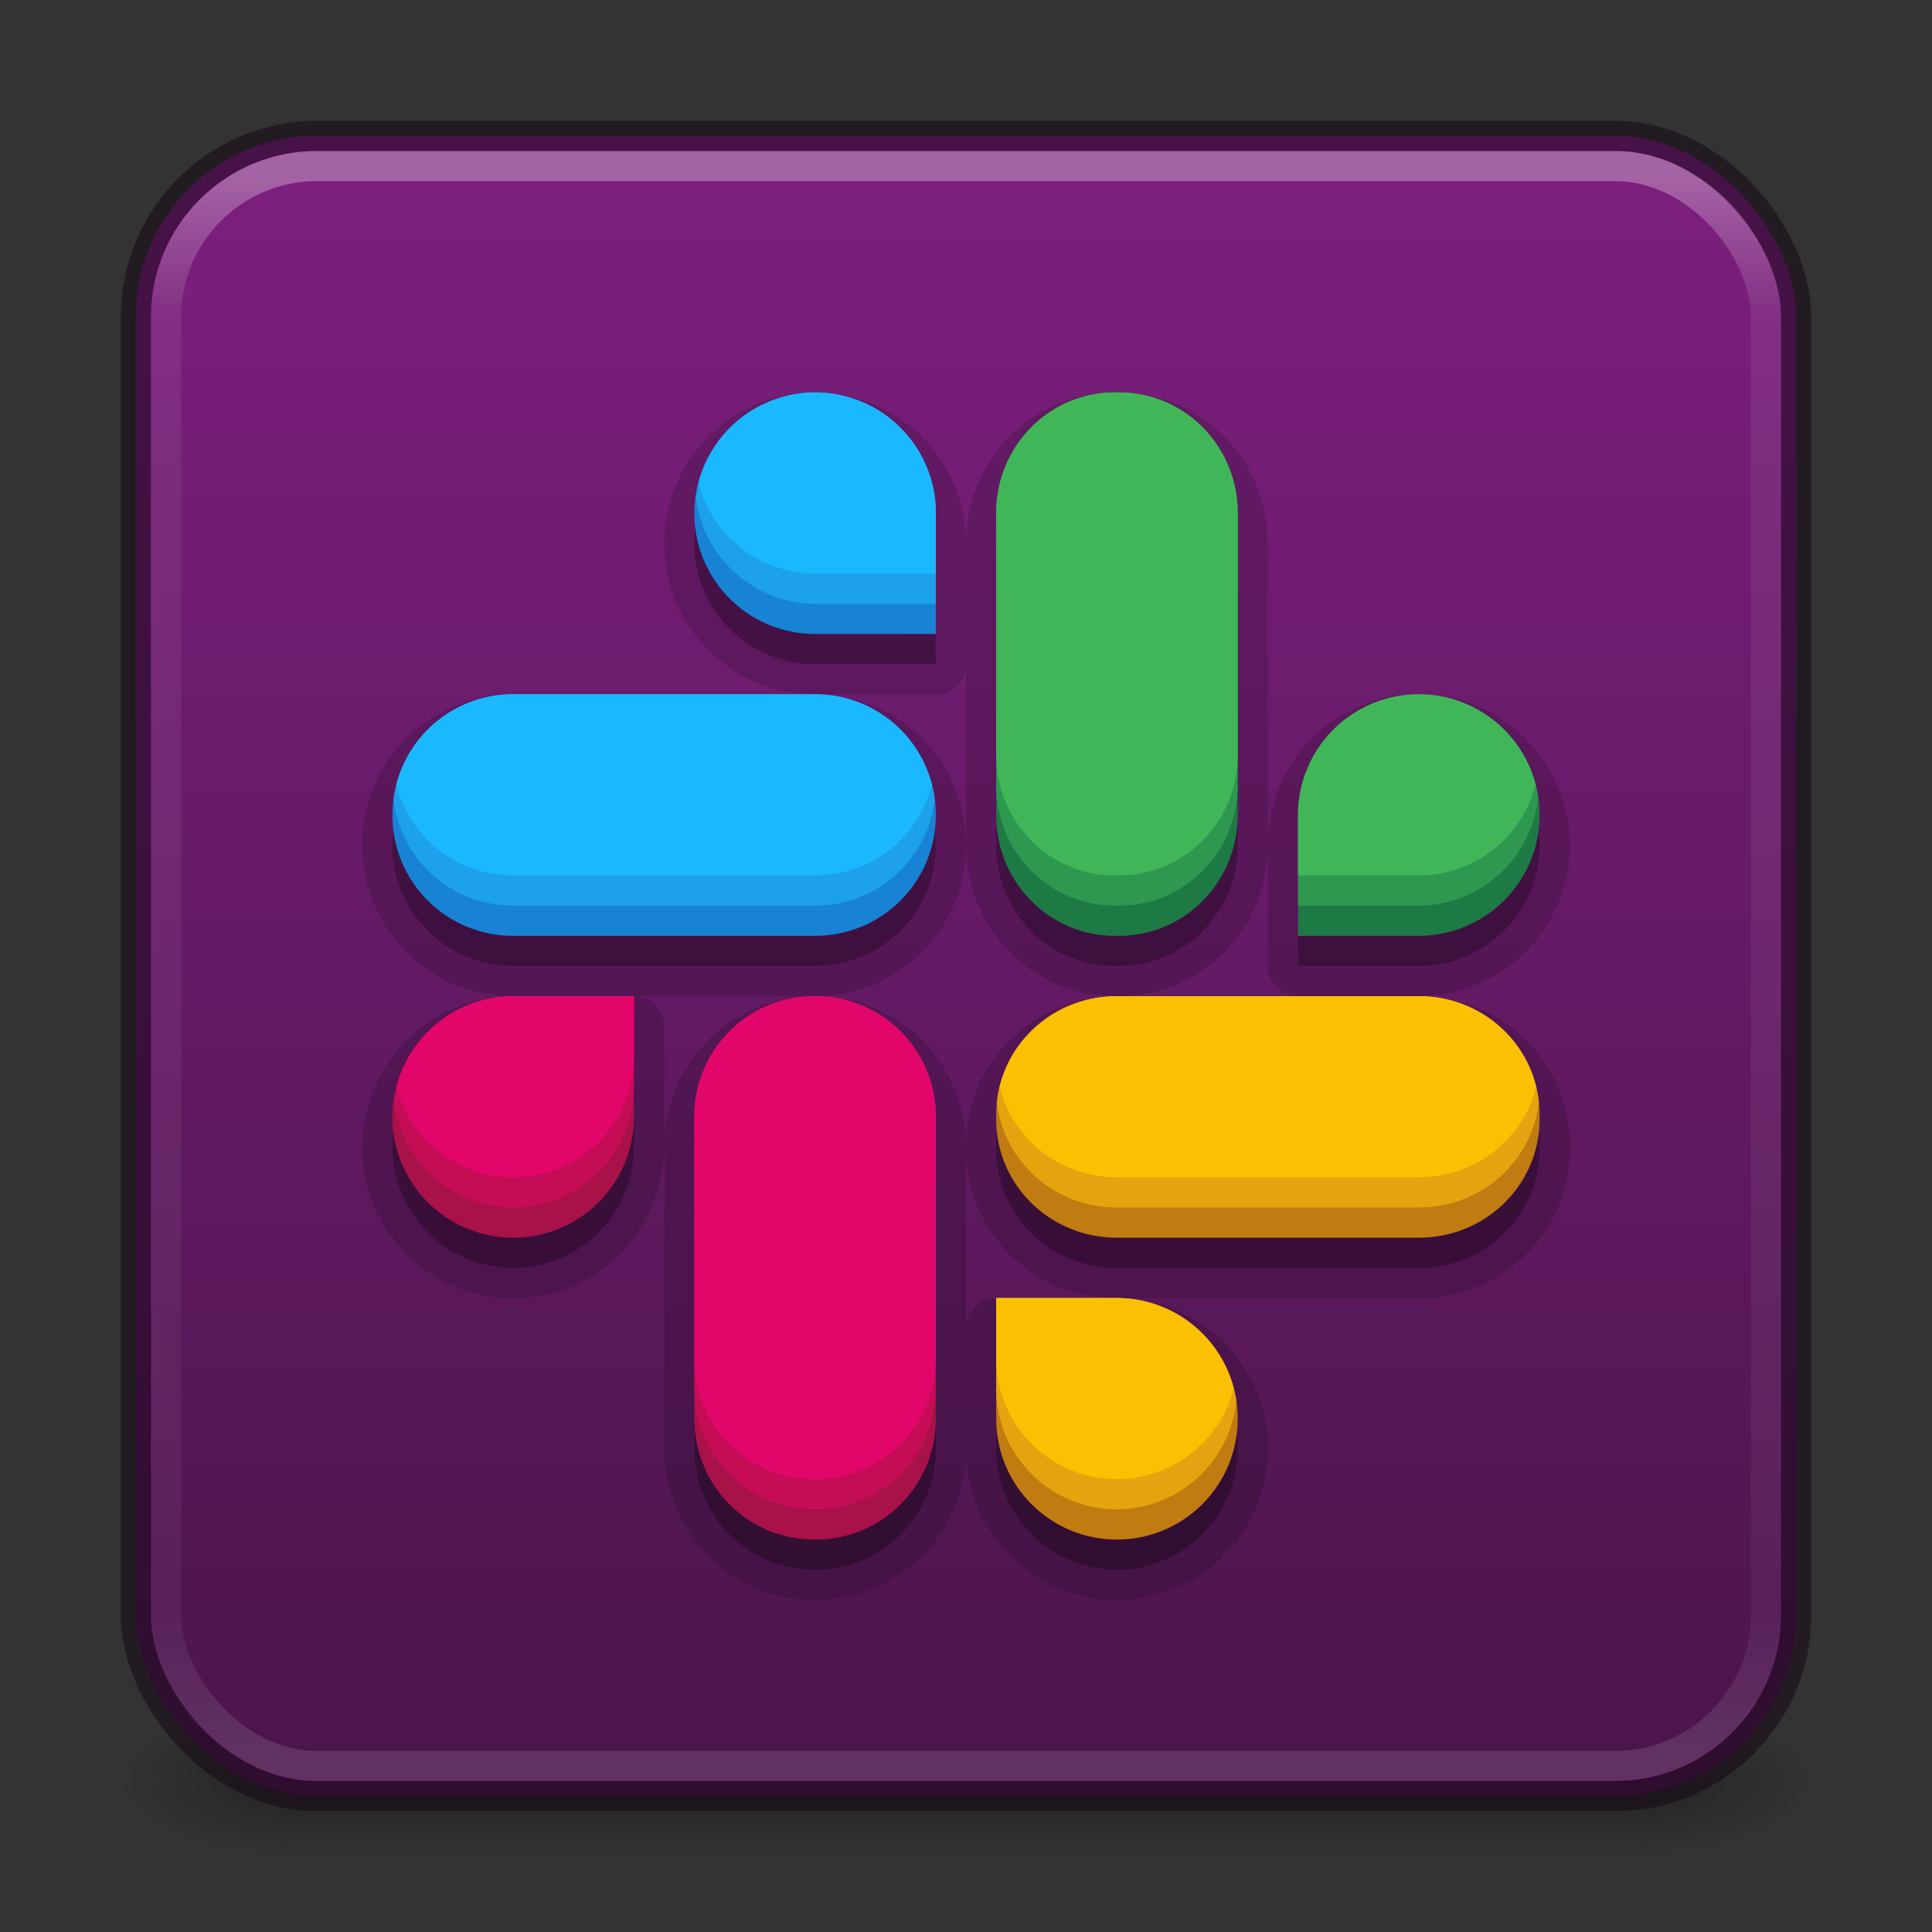 <?xml version="1.0" encoding="UTF-8" standalone="no"?>
<svg
   width="64"
   height="64"
   viewBox="0 0 64 64"
   fill="none"
   version="1.1"
   id="svg4"
   xml:space="preserve"
   xmlns:xlink="http://www.w3.org/1999/xlink"
   xmlns="http://www.w3.org/2000/svg"
   xmlns:svg="http://www.w3.org/2000/svg"><rect x="0" y="0" width="64" height="64" fill="#333333" stroke="none"/><defs
     id="defs4"><linearGradient
       id="linearGradient1"><stop
         style="stop-color:#7e1f7f;stop-opacity:1;"
         offset="0"
         id="stop1" /><stop
         style="stop-color:#4a154b;stop-opacity:1;"
         offset="1"
         id="stop2" /></linearGradient><linearGradient
       y2="42.053"
       x2="37.962"
       y1="5.848"
       x1="37.962"
       gradientTransform="matrix(1.432,0,0,1.436,-2.378,-2.4)"
       gradientUnits="userSpaceOnUse"
       id="linearGradient3904"
       xlink:href="#linearGradient4270" /><linearGradient
       id="linearGradient4270"><stop
         id="stop4272"
         style="stop-color:#ffffff;stop-opacity:1"
         offset="0" /><stop
         id="stop4274"
         style="stop-color:#ffffff;stop-opacity:0.235"
         offset="0.087" /><stop
         id="stop4276"
         style="stop-color:#ffffff;stop-opacity:0.157"
         offset="0.913" /><stop
         id="stop4278"
         style="stop-color:#ffffff;stop-opacity:0.392"
         offset="1" /></linearGradient><linearGradient
       id="linearGradient3688-166-749-654"><stop
         offset="0"
         style="stop-color:#181818;stop-opacity:1"
         id="stop3088" /><stop
         offset="1"
         style="stop-color:#181818;stop-opacity:0"
         id="stop3090" /></linearGradient><linearGradient
       id="linearGradient3702-501-757-795"><stop
         offset="0"
         style="stop-color:#181818;stop-opacity:0"
         id="stop3100" /><stop
         offset="0.5"
         style="stop-color:#181818;stop-opacity:1"
         id="stop3102" /><stop
         offset="1"
         style="stop-color:#181818;stop-opacity:0"
         id="stop3104" /></linearGradient><radialGradient
       cx="4.993"
       cy="43.5"
       r="2.5"
       fx="4.993"
       fy="43.5"
       id="radialGradient3337-2-2"
       xlink:href="#linearGradient3688-166-749-654"
       gradientUnits="userSpaceOnUse"
       gradientTransform="matrix(2.405,0,0,1,41.986,15.5)" /><radialGradient
       cx="4.993"
       cy="43.5"
       r="2.5"
       fx="4.993"
       fy="43.5"
       id="radialGradient3339-1-4"
       xlink:href="#linearGradient3688-166-749-654"
       gradientUnits="userSpaceOnUse"
       gradientTransform="matrix(2.405,0,0,1,-22.014,-102.5)" /><linearGradient
       x1="25.058"
       y1="47.028"
       x2="25.058"
       y2="39.999"
       id="linearGradient6394"
       xlink:href="#linearGradient3702-501-757-795"
       gradientUnits="userSpaceOnUse"
       gradientTransform="matrix(1.571,0,0,0.714,-5.714,27.929)" /><style
       id="style1">.g{fill:#000;}.g,.h,.i{stroke-width:0px;}.h{fill:url(#e);}.i{fill:#fff;}</style><style
       id="style1-6">.cls-1{fill:#fff;}</style><style
       id="style1-67">.cls-1{fill:#fff;}</style><linearGradient
       xlink:href="#linearGradient1"
       id="linearGradient3"
       x1="37"
       y1="4"
       x2="37"
       y2="60"
       gradientUnits="userSpaceOnUse" /></defs><g
     id="g866"><rect
       style="opacity:0.6;fill:url(#radialGradient3337-2-2);fill-opacity:1;stroke:none;stroke-width:1.062"
       id="rect2801-5-5-7-9"
       y="56.5"
       x="54"
       height="5"
       width="6" /><rect
       style="opacity:0.6;fill:url(#radialGradient3339-1-4);fill-opacity:1;stroke:none;stroke-width:1.062"
       id="rect3696-3-0-3-7"
       transform="scale(-1)"
       y="-61.5"
       x="-10"
       height="5"
       width="6" /><rect
       style="opacity:0.6;fill:url(#linearGradient6394);fill-opacity:1;stroke:none;stroke-width:1.062"
       id="rect3700-5-6-8-4"
       y="56.5"
       x="10"
       height="5"
       width="44" /></g><rect
     width="55"
     height="55"
     rx="6"
     ry="6"
     x="4.5"
     y="4.5"
     id="rect5505-21-3-8-5-2-9"
     style="color:#000000;display:inline;overflow:visible;visibility:visible;fill:url(#linearGradient3);fill-opacity:1;fill-rule:nonzero;stroke:none;stroke-width:1;marker:none;enable-background:accumulate" /><path
     id="path29"
     style="fill:#000000;fill-opacity:1;stroke:#000000;stroke-width:2;stroke-linecap:round;stroke-linejoin:round;stroke-opacity:1;opacity:0.15"
     d="M 27 14 A 4 4 0 0 0 23 18 A 4 4 0 0 0 27 22 L 31 22 L 31 18 A 4 4 0 0 0 27 14 z M 36.93 14 C 34.753 14 33 15.784 33 18 L 33 28 C 33 30.216 34.753 32 36.93 32 L 37.07 32 C 39.247 32 41 30.216 41 28 L 41 18 C 41 15.784 39.247 14 37.07 14 L 36.93 14 z M 17 24 C 14.784 24 13 25.784 13 28 C 13 30.216 14.784 32 17 32 L 27 32 C 29.216 32 31 30.216 31 28 C 31 25.784 29.216 24 27 24 L 17 24 z M 47 24 A 4 4 0 0 0 43 28 L 43 32 L 47 32 A 4 4 0 0 0 51 28 A 4 4 0 0 0 47 24 z M 17 34 A 4 4 0 0 0 13 38 A 4 4 0 0 0 17 42 A 4 4 0 0 0 21 38 L 21 34 L 17 34 z M 26.982 34 C 24.776 34 23 35.784 23 38 L 23 48 C 23 50.216 24.776 52 26.982 52 L 27.018 52 C 29.224 52 31 50.216 31 48 L 31 38 C 31 35.784 29.224 34 27.018 34 L 26.982 34 z M 37 34 C 34.784 34 33 35.75 33 37.924 L 33 38.076 C 33 40.25 34.784 42 37 42 L 47 42 C 49.216 42 51 40.25 51 38.076 L 51 37.924 C 51 35.75 49.216 34 47 34 L 37 34 z M 33 44 L 33 48 A 4 4 0 0 0 37 52 A 4 4 0 0 0 41 48 A 4 4 0 0 0 37 44 L 33 44 z " /><path
     id="path26"
     style="fill:#000000;fill-opacity:1;stroke:none;stroke-width:2;stroke-linecap:round;stroke-linejoin:round;stroke-opacity:1;opacity:0.15"
     d="M 27 14 A 4 4 0 0 0 23 18 A 4 4 0 0 0 27 22 L 31 22 L 31 18 A 4 4 0 0 0 27 14 z M 36.93 14 C 34.753 14 33 15.784 33 18 L 33 28 C 33 30.216 34.753 32 36.93 32 L 37.07 32 C 39.247 32 41 30.216 41 28 L 41 18 C 41 15.784 39.247 14 37.07 14 L 36.93 14 z M 17 24 C 14.784 24 13 25.784 13 28 C 13 30.216 14.784 32 17 32 L 27 32 C 29.216 32 31 30.216 31 28 C 31 25.784 29.216 24 27 24 L 17 24 z M 47 24 A 4 4 0 0 0 43 28 L 43 32 L 47 32 A 4 4 0 0 0 51 28 A 4 4 0 0 0 47 24 z M 17 34 A 4 4 0 0 0 13 38 A 4 4 0 0 0 17 42 A 4 4 0 0 0 21 38 L 21 34 L 17 34 z M 26.982 34 C 24.776 34 23 35.784 23 38 L 23 48 C 23 50.216 24.776 52 26.982 52 L 27.018 52 C 29.224 52 31 50.216 31 48 L 31 38 C 31 35.784 29.224 34 27.018 34 L 26.982 34 z M 37 34 C 34.784 34 33 35.75 33 37.924 L 33 38.076 C 33 40.25 34.784 42 37 42 L 47 42 C 49.216 42 51 40.25 51 38.076 L 51 37.924 C 51 35.75 49.216 34 47 34 L 37 34 z M 33 44 L 33 48 A 4 4 0 0 0 37 52 A 4 4 0 0 0 41 48 A 4 4 0 0 0 37 44 L 33 44 z " /><rect
     style="opacity:0.3;fill:none;stroke:url(#linearGradient3904);stroke-width:1;stroke-linecap:round;stroke-linejoin:round;stroke-miterlimit:4;stroke-dasharray:none;stroke-dashoffset:0;stroke-opacity:1"
     id="rect6741"
     y="5.5"
     x="5.5"
     ry="5"
     rx="5"
     height="53"
     width="53" /><rect
     style="color:#000000;display:inline;overflow:visible;visibility:visible;opacity:0.5;fill:none;stroke:#130713;stroke-width:1;stroke-linecap:round;stroke-linejoin:round;stroke-miterlimit:4;stroke-dasharray:none;stroke-dashoffset:0;stroke-opacity:1;marker:none;enable-background:accumulate"
     id="rect5505-21-9"
     y="4.5"
     x="4.5"
     ry="6"
     rx="6"
     height="55"
     width="55" /><path
     id="rect7"
     style="fill:#1882d4;fill-opacity:1;stroke:none;stroke-width:2;stroke-linecap:round;stroke-linejoin:round;stroke-opacity:1"
     d="M -13 27 A 4 4 0 0 0 -17 23 A 4 4 0 0 0 -21 27 L -21 31 L -17 31 A 4 4 0 0 0 -13 27 z M -23 17 C -23 14.784 -24.784 13 -27 13 C -29.216 13 -31 14.784 -31 17 L -31 27 C -31 29.216 -29.216 31 -27 31 C -24.784 31 -23 29.216 -23 27 L -23 17 z "
     transform="rotate(-90)" /><path
     id="rect8"
     style="fill:#a91149;fill-opacity:1;stroke:none;stroke-width:2;stroke-linecap:round;stroke-linejoin:round;stroke-opacity:1"
     d="M -17 -33 A 4 4 0 0 0 -13 -37 A 4 4 0 0 0 -17 -41 A 4 4 0 0 0 -21 -37 L -21 -33 L -17 -33 z M -26.982 -33 C -24.776 -33 -23 -34.784 -23 -37 L -23 -47 C -23 -49.216 -24.776 -51 -26.982 -51 L -27.018 -51 C -29.224 -51 -31 -49.216 -31 -47 L -31 -37 C -31 -34.784 -29.224 -33 -27.018 -33 L -26.982 -33 z "
     transform="scale(-1)" /><path
     id="rect9"
     style="fill:#c07b11;fill-opacity:1;stroke:none;stroke-width:2;stroke-linecap:round;stroke-linejoin:round;stroke-opacity:1"
     d="M 33 -37 C 33 -34.784 34.75 -33 36.924 -33 L 37.076 -33 C 39.25 -33 41 -34.784 41 -37 L 41 -47 C 41 -49.216 39.25 -51 37.076 -51 L 36.924 -51 C 34.75 -51 33 -49.216 33 -47 L 33 -37 z M 43 -33 L 47 -33 A 4 4 0 0 0 51 -37 A 4 4 0 0 0 47 -41 A 4 4 0 0 0 43 -37 L 43 -33 z "
     transform="rotate(90)" /><path
     id="rect6"
     style="fill:#1e7a45;fill-opacity:1;stroke:none;stroke-width:2;stroke-linecap:round;stroke-linejoin:round;stroke-opacity:1"
     d="M 36.93 13 C 34.753 13 33 14.784 33 17 L 33 27 C 33 29.216 34.753 31 36.93 31 L 37.07 31 C 39.247 31 41 29.216 41 27 L 41 17 C 41 14.784 39.247 13 37.07 13 L 36.93 13 z M 47 23 A 4 4 0 0 0 43 27 L 43 31 L 47 31 A 4 4 0 0 0 51 27 A 4 4 0 0 0 47 23 z " /><path
     id="path18"
     style="fill:#1da1eb;fill-opacity:1;stroke:none;stroke-width:2;stroke-linecap:round;stroke-linejoin:round;stroke-opacity:1"
     d="M 27 13 A 4 4 0 0 0 23.057 16.5 A 4 4 0 0 0 27 20 L 31 20 L 31 17 A 4 4 0 0 0 27 13 z M 17 23 C 14.954 23 13.28 24.522 13.035 26.5 C 13.28 28.478 14.954 30 17 30 L 27 30 C 29.046 30 30.72 28.478 30.965 26.5 C 30.72 24.522 29.046 23 27 23 L 17 23 z " /><path
     id="path19"
     style="fill:#1ab9ff;fill-opacity:1;stroke:none;stroke-width:2;stroke-linecap:round;stroke-linejoin:round;stroke-opacity:1"
     d="M 27 13 A 4 4 0 0 0 23.139 16 A 4 4 0 0 0 27 19 L 31 19 L 31 17 A 4 4 0 0 0 27 13 z M 17 23 C 15.13 23 13.571 24.272 13.129 26 C 13.571 27.728 15.13 29 17 29 L 27 29 C 28.87 29 30.429 27.728 30.871 26 C 30.429 24.272 28.87 23 27 23 L 17 23 z " /><path
     id="path20"
     style="fill:#2e9850;fill-opacity:1;stroke:none;stroke-width:2;stroke-linecap:round;stroke-linejoin:round;stroke-opacity:1"
     d="M 36.93 13 C 34.753 13 33 14.784 33 17 L 33 26 C 33 28.216 34.753 30 36.93 30 L 37.07 30 C 39.247 30 41 28.216 41 26 L 41 17 C 41 14.784 39.247 13 37.07 13 L 36.93 13 z M 47 23 A 4 4 0 0 0 43 27 L 43 30 L 47 30 A 4 4 0 0 0 50.955 26.404 A 4 4 0 0 0 50.955 26.402 A 4 4 0 0 0 47 23 z " /><path
     id="path21"
     style="fill:#41b658;fill-opacity:1;stroke:none;stroke-width:2;stroke-linecap:round;stroke-linejoin:round;stroke-opacity:1"
     d="M 36.93 13 C 34.753 13 33 14.784 33 17 L 33 25 C 33 27.216 34.753 29 36.93 29 L 37.07 29 C 39.247 29 41 27.216 41 25 L 41 17 C 41 14.784 39.247 13 37.07 13 L 36.93 13 z M 47 23 A 4 4 0 0 0 43 27 L 43 29 L 47 29 A 4 4 0 0 0 50.867 25.986 A 4 4 0 0 0 47 23 z " /><path
     id="path22"
     style="fill:#e5a40f;fill-opacity:1;stroke:none;stroke-width:2;stroke-linecap:round;stroke-linejoin:round;stroke-opacity:1"
     d="M 37 33 C 34.93 33 33.24 34.527 33.025 36.5 C 33.24 38.473 34.93 40 37 40 L 47 40 C 49.07 40 50.76 38.473 50.975 36.5 C 50.76 34.527 49.07 33 47 33 L 37 33 z M 33 43 L 33 46 A 4 4 0 0 0 37 50 A 4 4 0 0 0 40.955 46.404 A 4 4 0 0 0 40.955 46.402 A 4 4 0 0 0 37 43 L 33 43 z " /><path
     id="path23"
     style="fill:#fcc003;fill-opacity:1;stroke:none;stroke-width:2;stroke-linecap:round;stroke-linejoin:round;stroke-opacity:1"
     d="M 37 33 C 35.109 33 33.537 34.275 33.115 36 C 33.537 37.725 35.109 39 37 39 L 47 39 C 48.891 39 50.463 37.725 50.885 36 C 50.463 34.275 48.891 33 47 33 L 37 33 z M 33 43 L 33 45 A 4 4 0 0 0 37 49 A 4 4 0 0 0 40.867 45.986 A 4 4 0 0 0 37 43 L 33 43 z " /><path
     id="path24"
     style="fill:#c40d55;fill-opacity:1;stroke:none;stroke-width:2;stroke-linecap:round;stroke-linejoin:round;stroke-opacity:1"
     d="M 17 33 A 4 4 0 0 0 13.057 36.5 A 4 4 0 0 0 17 40 A 4 4 0 0 0 21 36 L 21 33 L 17 33 z M 26.982 33 C 24.776 33 23 34.784 23 37 L 23 46 C 23 48.216 24.776 50 26.982 50 L 27.018 50 C 29.224 50 31 48.216 31 46 L 31 37 C 31 34.784 29.224 33 27.018 33 L 26.982 33 z " /><path
     id="path25"
     style="fill:#e3066a;fill-opacity:1;stroke:none;stroke-width:2;stroke-linecap:round;stroke-linejoin:round;stroke-opacity:1"
     d="M 17 33 A 4 4 0 0 0 13.139 36 A 4 4 0 0 0 17 39 A 4 4 0 0 0 21 35 L 21 33 L 17 33 z M 26.982 33 C 24.776 33 23 34.784 23 37 L 23 45 C 23 47.216 24.776 49 26.982 49 L 27.018 49 C 29.224 49 31 47.216 31 45 L 31 37 C 31 34.784 29.224 33 27.018 33 L 26.982 33 z " /></svg>
